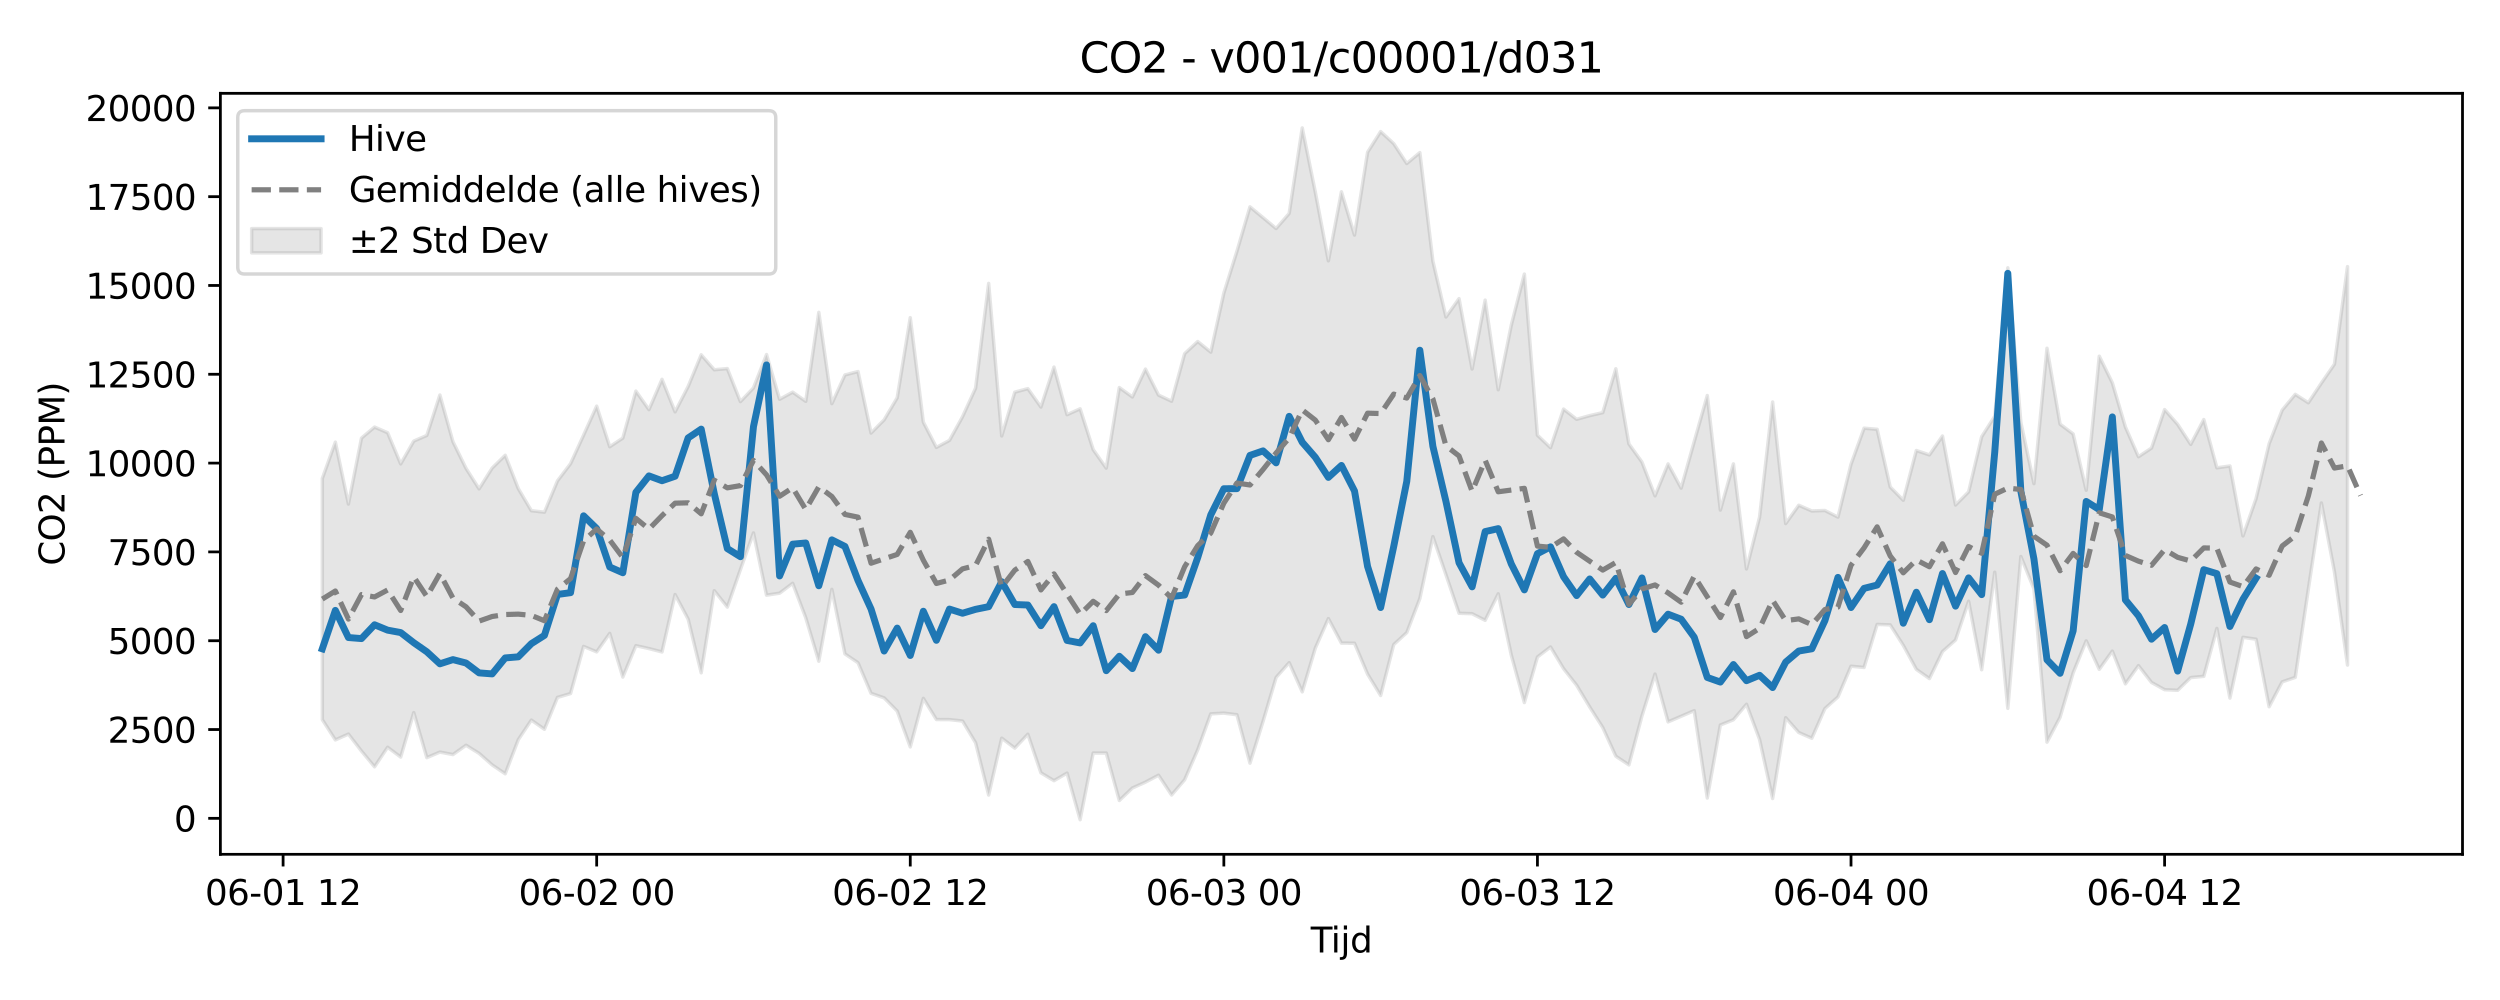 <?xml version="1.0" encoding="utf-8" standalone="no"?>
<!DOCTYPE svg PUBLIC "-//W3C//DTD SVG 1.1//EN"
  "http://www.w3.org/Graphics/SVG/1.1/DTD/svg11.dtd">
<svg xmlns:xlink="http://www.w3.org/1999/xlink" width="720pt" height="288pt" viewBox="0 0 720 288" xmlns="http://www.w3.org/2000/svg" version="1.1">
 <defs>
  <style type="text/css">*{stroke-linejoin: round; stroke-linecap: butt}</style>
 </defs>
 <g id="figure_1">
  <g id="patch_1">
   <path d="M 0 288 
L 720 288 
L 720 0 
L 0 0 
z
" style="fill: #ffffff"/>
  </g>
  <g id="axes_1">
   <g id="patch_2">
    <path d="M 63.47 246.04 
L 709.2 246.04 
L 709.2 26.88 
L 63.47 26.88 
z
" style="fill: #ffffff"/>
   </g>
   <g id="FillBetweenPolyCollection_1">
    <defs>
     <path id="m004213a2b1" d="M 92.821 -150.177 
L 92.821 -80.747 
L 96.584 -74.902 
L 100.347 -76.586 
L 104.11 -71.693 
L 107.873 -67.148 
L 111.636 -72.791 
L 115.399 -69.965 
L 119.162 -82.774 
L 122.925 -69.795 
L 126.688 -71.397 
L 130.451 -70.68 
L 134.214 -73.363 
L 137.977 -71.029 
L 141.74 -67.706 
L 145.503 -65.147 
L 149.266 -74.966 
L 153.029 -80.617 
L 156.792 -77.968 
L 160.555 -87.15 
L 164.318 -88.252 
L 168.081 -101.834 
L 171.844 -100.257 
L 175.607 -105.578 
L 179.37 -93.008 
L 183.133 -102.047 
L 186.896 -101.211 
L 190.659 -100.236 
L 194.422 -116.774 
L 198.185 -109.688 
L 201.948 -94.23 
L 205.711 -117.886 
L 209.474 -113.158 
L 213.237 -123.954 
L 217 -134.523 
L 220.763 -116.588 
L 224.526 -117.158 
L 228.289 -120.013 
L 232.052 -110.102 
L 235.815 -97.567 
L 239.578 -118.265 
L 243.341 -99.675 
L 247.104 -97.133 
L 250.867 -88.314 
L 254.63 -87.012 
L 258.393 -83.213 
L 262.156 -72.883 
L 265.919 -86.874 
L 269.682 -80.772 
L 273.445 -80.747 
L 277.208 -80.342 
L 280.971 -74.076 
L 284.734 -59.028 
L 288.497 -75.405 
L 292.26 -72.541 
L 296.023 -76.539 
L 299.786 -65.428 
L 303.549 -63.16 
L 307.312 -65.345 
L 311.075 -51.922 
L 314.838 -71.128 
L 318.601 -71.117 
L 322.364 -57.455 
L 326.127 -61.055 
L 329.89 -62.745 
L 333.653 -64.737 
L 337.416 -59.037 
L 341.179 -63.426 
L 344.942 -72.067 
L 348.705 -82.403 
L 352.468 -82.618 
L 356.231 -82.153 
L 359.994 -68.209 
L 363.757 -80.244 
L 367.52 -92.896 
L 371.283 -97.152 
L 375.046 -88.748 
L 378.809 -101.334 
L 382.572 -109.847 
L 386.335 -102.78 
L 390.098 -102.758 
L 393.861 -93.853 
L 397.624 -87.694 
L 401.387 -102.353 
L 405.15 -105.808 
L 408.913 -115.62 
L 412.676 -133.458 
L 416.439 -122.473 
L 420.202 -111.38 
L 423.965 -111.251 
L 427.728 -109.346 
L 431.491 -116.989 
L 435.254 -99.314 
L 439.017 -85.659 
L 442.78 -98.775 
L 446.543 -101.677 
L 450.306 -95.427 
L 454.069 -90.651 
L 457.832 -84.391 
L 461.595 -78.47 
L 465.358 -70.212 
L 469.121 -67.707 
L 472.884 -81.826 
L 476.647 -93.867 
L 480.41 -80.093 
L 484.173 -81.715 
L 487.936 -83.335 
L 491.699 -58.168 
L 495.462 -79.198 
L 499.225 -80.708 
L 502.988 -85.168 
L 506.751 -75.058 
L 510.514 -58.022 
L 514.277 -81.299 
L 518.04 -77.036 
L 521.803 -75.376 
L 525.566 -83.924 
L 529.329 -87.275 
L 533.092 -96.122 
L 536.855 -95.77 
L 540.618 -108.165 
L 544.381 -108.031 
L 548.144 -102.14 
L 551.907 -95.224 
L 555.67 -92.574 
L 559.433 -100.34 
L 563.196 -103.677 
L 566.959 -114.842 
L 570.722 -95.103 
L 574.485 -123.201 
L 578.248 -83.991 
L 582.011 -127.722 
L 585.774 -118.406 
L 589.537 -74.262 
L 593.3 -81.434 
L 597.063 -94.208 
L 600.826 -103.433 
L 604.589 -95.23 
L 608.352 -100.482 
L 612.115 -91.047 
L 615.878 -96.301 
L 619.641 -91.45 
L 623.404 -89.365 
L 627.167 -89.197 
L 630.93 -92.859 
L 634.693 -93.211 
L 638.456 -107.013 
L 642.219 -86.952 
L 645.982 -104.449 
L 649.745 -103.903 
L 653.508 -84.457 
L 657.271 -91.627 
L 661.034 -92.914 
L 664.797 -118.289 
L 668.56 -143.152 
L 672.323 -123.288 
L 676.086 -96.46 
L 676.086 -211.207 
L 676.086 -211.207 
L 672.323 -183.121 
L 668.56 -177.675 
L 664.797 -172.006 
L 661.034 -174.434 
L 657.271 -169.882 
L 653.508 -160.195 
L 649.745 -144.388 
L 645.982 -133.651 
L 642.219 -153.796 
L 638.456 -153.269 
L 634.693 -167.175 
L 630.93 -160.023 
L 627.167 -165.778 
L 623.404 -170.048 
L 619.641 -158.958 
L 615.878 -156.466 
L 612.115 -165.035 
L 608.352 -177.755 
L 604.589 -185.412 
L 600.826 -146.808 
L 597.063 -163.03 
L 593.3 -165.844 
L 589.537 -187.699 
L 585.774 -148.713 
L 582.011 -166.329 
L 578.248 -210.866 
L 574.485 -168.121 
L 570.722 -162.222 
L 566.959 -146.349 
L 563.196 -142.56 
L 559.433 -162.431 
L 555.67 -156.989 
L 551.907 -158.252 
L 548.144 -143.925 
L 544.381 -147.751 
L 540.618 -164.363 
L 536.855 -164.685 
L 533.092 -154.299 
L 529.329 -139.07 
L 525.566 -140.981 
L 521.803 -140.847 
L 518.04 -142.489 
L 514.277 -137.21 
L 510.514 -172.231 
L 506.751 -139.038 
L 502.988 -124.137 
L 499.225 -154.407 
L 495.462 -141.091 
L 491.699 -174.089 
L 487.936 -160.823 
L 484.173 -147.425 
L 480.41 -154.394 
L 476.647 -145.205 
L 472.884 -154.927 
L 469.121 -160.161 
L 465.358 -181.798 
L 461.595 -169.161 
L 457.832 -168.302 
L 454.069 -167.244 
L 450.306 -170.182 
L 446.543 -159.071 
L 442.78 -162.669 
L 439.017 -209.066 
L 435.254 -194.357 
L 431.491 -175.751 
L 427.728 -201.558 
L 423.965 -181.722 
L 420.202 -201.997 
L 416.439 -196.712 
L 412.676 -212.756 
L 408.913 -244.054 
L 405.15 -240.908 
L 401.387 -246.646 
L 397.624 -250.106 
L 393.861 -244.151 
L 390.098 -220.302 
L 386.335 -232.76 
L 382.572 -212.872 
L 378.809 -232.686 
L 375.046 -251.158 
L 371.283 -226.536 
L 367.52 -222.183 
L 363.757 -225.323 
L 359.994 -228.429 
L 356.231 -215.618 
L 352.468 -203.591 
L 348.705 -186.586 
L 344.942 -189.642 
L 341.179 -186.147 
L 337.416 -172.445 
L 333.653 -174.217 
L 329.89 -181.702 
L 326.127 -173.677 
L 322.364 -176.391 
L 318.601 -153.179 
L 314.838 -158.526 
L 311.075 -170.269 
L 307.312 -168.569 
L 303.549 -182.279 
L 299.786 -170.776 
L 296.023 -176.071 
L 292.26 -175.058 
L 288.497 -162.447 
L 284.734 -206.391 
L 280.971 -176.218 
L 277.208 -167.98 
L 273.445 -161.168 
L 269.682 -159.151 
L 265.919 -166.44 
L 262.156 -196.514 
L 258.393 -173.44 
L 254.63 -167.089 
L 250.867 -163.283 
L 247.104 -180.995 
L 243.341 -180.016 
L 239.578 -171.759 
L 235.815 -198.045 
L 232.052 -172.416 
L 228.289 -175.065 
L 224.526 -173.004 
L 220.763 -185.886 
L 217 -176.278 
L 213.237 -172.33 
L 209.474 -181.848 
L 205.711 -181.511 
L 201.948 -185.818 
L 198.185 -176.689 
L 194.422 -169.393 
L 190.659 -178.76 
L 186.896 -170.03 
L 183.133 -175.371 
L 179.37 -161.833 
L 175.607 -159.341 
L 171.844 -171.034 
L 168.081 -162.691 
L 164.318 -154.461 
L 160.555 -149.505 
L 156.792 -140.492 
L 153.029 -140.922 
L 149.266 -147.29 
L 145.503 -156.882 
L 141.74 -153.195 
L 137.977 -147.209 
L 134.214 -153.119 
L 130.451 -160.793 
L 126.688 -174.234 
L 122.925 -162.597 
L 119.162 -160.969 
L 115.399 -154.393 
L 111.636 -163.375 
L 107.873 -165.004 
L 104.11 -161.834 
L 100.347 -142.823 
L 96.584 -160.672 
L 92.821 -150.177 
z
" style="stroke: #808080; stroke-opacity: 0.2"/>
    </defs>
    <g clip-path="url(#pa8da9b3e44)">
     <use xlink:href="#m004213a2b1" x="0" y="288" style="fill: #808080; fill-opacity: 0.2; stroke: #808080; stroke-opacity: 0.2"/>
    </g>
   </g>
   <g id="matplotlib.axis_1">
    <g id="xtick_1">
     <g id="line2d_1">
      <defs>
       <path id="m43875fd666" d="M 0 0 
L 0 3.5 
" style="stroke: #000000; stroke-width: 0.8"/>
      </defs>
      <g>
       <use xlink:href="#m43875fd666" x="81.532" y="246.04" style="stroke: #000000; stroke-width: 0.8"/>
      </g>
     </g>
     <g id="text_1">
      <!-- 06-01 12 -->
      <g transform="translate(59.052 260.638) scale(0.1 -0.1)">
       <defs>
        <path id="DejaVuSans-30" d="M 2034 4250 
Q 1547 4250 1301 3770 
Q 1056 3291 1056 2328 
Q 1056 1369 1301 889 
Q 1547 409 2034 409 
Q 2525 409 2770 889 
Q 3016 1369 3016 2328 
Q 3016 3291 2770 3770 
Q 2525 4250 2034 4250 
z
M 2034 4750 
Q 2819 4750 3233 4129 
Q 3647 3509 3647 2328 
Q 3647 1150 3233 529 
Q 2819 -91 2034 -91 
Q 1250 -91 836 529 
Q 422 1150 422 2328 
Q 422 3509 836 4129 
Q 1250 4750 2034 4750 
z
" transform="scale(0.016)"/>
        <path id="DejaVuSans-36" d="M 2113 2584 
Q 1688 2584 1439 2293 
Q 1191 2003 1191 1497 
Q 1191 994 1439 701 
Q 1688 409 2113 409 
Q 2538 409 2786 701 
Q 3034 994 3034 1497 
Q 3034 2003 2786 2293 
Q 2538 2584 2113 2584 
z
M 3366 4563 
L 3366 3988 
Q 3128 4100 2886 4159 
Q 2644 4219 2406 4219 
Q 1781 4219 1451 3797 
Q 1122 3375 1075 2522 
Q 1259 2794 1537 2939 
Q 1816 3084 2150 3084 
Q 2853 3084 3261 2657 
Q 3669 2231 3669 1497 
Q 3669 778 3244 343 
Q 2819 -91 2113 -91 
Q 1303 -91 875 529 
Q 447 1150 447 2328 
Q 447 3434 972 4092 
Q 1497 4750 2381 4750 
Q 2619 4750 2861 4703 
Q 3103 4656 3366 4563 
z
" transform="scale(0.016)"/>
        <path id="DejaVuSans-2d" d="M 313 2009 
L 1997 2009 
L 1997 1497 
L 313 1497 
L 313 2009 
z
" transform="scale(0.016)"/>
        <path id="DejaVuSans-31" d="M 794 531 
L 1825 531 
L 1825 4091 
L 703 3866 
L 703 4441 
L 1819 4666 
L 2450 4666 
L 2450 531 
L 3481 531 
L 3481 0 
L 794 0 
L 794 531 
z
" transform="scale(0.016)"/>
        <path id="DejaVuSans-20" transform="scale(0.016)"/>
        <path id="DejaVuSans-32" d="M 1228 531 
L 3431 531 
L 3431 0 
L 469 0 
L 469 531 
Q 828 903 1448 1529 
Q 2069 2156 2228 2338 
Q 2531 2678 2651 2914 
Q 2772 3150 2772 3378 
Q 2772 3750 2511 3984 
Q 2250 4219 1831 4219 
Q 1534 4219 1204 4116 
Q 875 4013 500 3803 
L 500 4441 
Q 881 4594 1212 4672 
Q 1544 4750 1819 4750 
Q 2544 4750 2975 4387 
Q 3406 4025 3406 3419 
Q 3406 3131 3298 2873 
Q 3191 2616 2906 2266 
Q 2828 2175 2409 1742 
Q 1991 1309 1228 531 
z
" transform="scale(0.016)"/>
       </defs>
       <use xlink:href="#DejaVuSans-30"/>
       <use xlink:href="#DejaVuSans-36" transform="translate(63.623 0)"/>
       <use xlink:href="#DejaVuSans-2d" transform="translate(127.246 0)"/>
       <use xlink:href="#DejaVuSans-30" transform="translate(163.33 0)"/>
       <use xlink:href="#DejaVuSans-31" transform="translate(226.953 0)"/>
       <use xlink:href="#DejaVuSans-20" transform="translate(290.576 0)"/>
       <use xlink:href="#DejaVuSans-31" transform="translate(322.363 0)"/>
       <use xlink:href="#DejaVuSans-32" transform="translate(385.986 0)"/>
      </g>
     </g>
    </g>
    <g id="xtick_2">
     <g id="line2d_2">
      <g>
       <use xlink:href="#m43875fd666" x="171.844" y="246.04" style="stroke: #000000; stroke-width: 0.8"/>
      </g>
     </g>
     <g id="text_2">
      <!-- 06-02 00 -->
      <g transform="translate(149.364 260.638) scale(0.1 -0.1)">
       <use xlink:href="#DejaVuSans-30"/>
       <use xlink:href="#DejaVuSans-36" transform="translate(63.623 0)"/>
       <use xlink:href="#DejaVuSans-2d" transform="translate(127.246 0)"/>
       <use xlink:href="#DejaVuSans-30" transform="translate(163.33 0)"/>
       <use xlink:href="#DejaVuSans-32" transform="translate(226.953 0)"/>
       <use xlink:href="#DejaVuSans-20" transform="translate(290.576 0)"/>
       <use xlink:href="#DejaVuSans-30" transform="translate(322.363 0)"/>
       <use xlink:href="#DejaVuSans-30" transform="translate(385.986 0)"/>
      </g>
     </g>
    </g>
    <g id="xtick_3">
     <g id="line2d_3">
      <g>
       <use xlink:href="#m43875fd666" x="262.156" y="246.04" style="stroke: #000000; stroke-width: 0.8"/>
      </g>
     </g>
     <g id="text_3">
      <!-- 06-02 12 -->
      <g transform="translate(239.676 260.638) scale(0.1 -0.1)">
       <use xlink:href="#DejaVuSans-30"/>
       <use xlink:href="#DejaVuSans-36" transform="translate(63.623 0)"/>
       <use xlink:href="#DejaVuSans-2d" transform="translate(127.246 0)"/>
       <use xlink:href="#DejaVuSans-30" transform="translate(163.33 0)"/>
       <use xlink:href="#DejaVuSans-32" transform="translate(226.953 0)"/>
       <use xlink:href="#DejaVuSans-20" transform="translate(290.576 0)"/>
       <use xlink:href="#DejaVuSans-31" transform="translate(322.363 0)"/>
       <use xlink:href="#DejaVuSans-32" transform="translate(385.986 0)"/>
      </g>
     </g>
    </g>
    <g id="xtick_4">
     <g id="line2d_4">
      <g>
       <use xlink:href="#m43875fd666" x="352.468" y="246.04" style="stroke: #000000; stroke-width: 0.8"/>
      </g>
     </g>
     <g id="text_4">
      <!-- 06-03 00 -->
      <g transform="translate(329.988 260.638) scale(0.1 -0.1)">
       <defs>
        <path id="DejaVuSans-33" d="M 2597 2516 
Q 3050 2419 3304 2112 
Q 3559 1806 3559 1356 
Q 3559 666 3084 287 
Q 2609 -91 1734 -91 
Q 1441 -91 1130 -33 
Q 819 25 488 141 
L 488 750 
Q 750 597 1062 519 
Q 1375 441 1716 441 
Q 2309 441 2620 675 
Q 2931 909 2931 1356 
Q 2931 1769 2642 2001 
Q 2353 2234 1838 2234 
L 1294 2234 
L 1294 2753 
L 1863 2753 
Q 2328 2753 2575 2939 
Q 2822 3125 2822 3475 
Q 2822 3834 2567 4026 
Q 2313 4219 1838 4219 
Q 1578 4219 1281 4162 
Q 984 4106 628 3988 
L 628 4550 
Q 988 4650 1302 4700 
Q 1616 4750 1894 4750 
Q 2613 4750 3031 4423 
Q 3450 4097 3450 3541 
Q 3450 3153 3228 2886 
Q 3006 2619 2597 2516 
z
" transform="scale(0.016)"/>
       </defs>
       <use xlink:href="#DejaVuSans-30"/>
       <use xlink:href="#DejaVuSans-36" transform="translate(63.623 0)"/>
       <use xlink:href="#DejaVuSans-2d" transform="translate(127.246 0)"/>
       <use xlink:href="#DejaVuSans-30" transform="translate(163.33 0)"/>
       <use xlink:href="#DejaVuSans-33" transform="translate(226.953 0)"/>
       <use xlink:href="#DejaVuSans-20" transform="translate(290.576 0)"/>
       <use xlink:href="#DejaVuSans-30" transform="translate(322.363 0)"/>
       <use xlink:href="#DejaVuSans-30" transform="translate(385.986 0)"/>
      </g>
     </g>
    </g>
    <g id="xtick_5">
     <g id="line2d_5">
      <g>
       <use xlink:href="#m43875fd666" x="442.78" y="246.04" style="stroke: #000000; stroke-width: 0.8"/>
      </g>
     </g>
     <g id="text_5">
      <!-- 06-03 12 -->
      <g transform="translate(420.299 260.638) scale(0.1 -0.1)">
       <use xlink:href="#DejaVuSans-30"/>
       <use xlink:href="#DejaVuSans-36" transform="translate(63.623 0)"/>
       <use xlink:href="#DejaVuSans-2d" transform="translate(127.246 0)"/>
       <use xlink:href="#DejaVuSans-30" transform="translate(163.33 0)"/>
       <use xlink:href="#DejaVuSans-33" transform="translate(226.953 0)"/>
       <use xlink:href="#DejaVuSans-20" transform="translate(290.576 0)"/>
       <use xlink:href="#DejaVuSans-31" transform="translate(322.363 0)"/>
       <use xlink:href="#DejaVuSans-32" transform="translate(385.986 0)"/>
      </g>
     </g>
    </g>
    <g id="xtick_6">
     <g id="line2d_6">
      <g>
       <use xlink:href="#m43875fd666" x="533.092" y="246.04" style="stroke: #000000; stroke-width: 0.8"/>
      </g>
     </g>
     <g id="text_6">
      <!-- 06-04 00 -->
      <g transform="translate(510.611 260.638) scale(0.1 -0.1)">
       <defs>
        <path id="DejaVuSans-34" d="M 2419 4116 
L 825 1625 
L 2419 1625 
L 2419 4116 
z
M 2253 4666 
L 3047 4666 
L 3047 1625 
L 3713 1625 
L 3713 1100 
L 3047 1100 
L 3047 0 
L 2419 0 
L 2419 1100 
L 313 1100 
L 313 1709 
L 2253 4666 
z
" transform="scale(0.016)"/>
       </defs>
       <use xlink:href="#DejaVuSans-30"/>
       <use xlink:href="#DejaVuSans-36" transform="translate(63.623 0)"/>
       <use xlink:href="#DejaVuSans-2d" transform="translate(127.246 0)"/>
       <use xlink:href="#DejaVuSans-30" transform="translate(163.33 0)"/>
       <use xlink:href="#DejaVuSans-34" transform="translate(226.953 0)"/>
       <use xlink:href="#DejaVuSans-20" transform="translate(290.576 0)"/>
       <use xlink:href="#DejaVuSans-30" transform="translate(322.363 0)"/>
       <use xlink:href="#DejaVuSans-30" transform="translate(385.986 0)"/>
      </g>
     </g>
    </g>
    <g id="xtick_7">
     <g id="line2d_7">
      <g>
       <use xlink:href="#m43875fd666" x="623.404" y="246.04" style="stroke: #000000; stroke-width: 0.8"/>
      </g>
     </g>
     <g id="text_7">
      <!-- 06-04 12 -->
      <g transform="translate(600.923 260.638) scale(0.1 -0.1)">
       <use xlink:href="#DejaVuSans-30"/>
       <use xlink:href="#DejaVuSans-36" transform="translate(63.623 0)"/>
       <use xlink:href="#DejaVuSans-2d" transform="translate(127.246 0)"/>
       <use xlink:href="#DejaVuSans-30" transform="translate(163.33 0)"/>
       <use xlink:href="#DejaVuSans-34" transform="translate(226.953 0)"/>
       <use xlink:href="#DejaVuSans-20" transform="translate(290.576 0)"/>
       <use xlink:href="#DejaVuSans-31" transform="translate(322.363 0)"/>
       <use xlink:href="#DejaVuSans-32" transform="translate(385.986 0)"/>
      </g>
     </g>
    </g>
    <g id="text_8">
     <!-- Tijd -->
     <g transform="translate(377.485 274.317) scale(0.1 -0.1)">
      <defs>
       <path id="DejaVuSans-54" d="M -19 4666 
L 3928 4666 
L 3928 4134 
L 2272 4134 
L 2272 0 
L 1638 0 
L 1638 4134 
L -19 4134 
L -19 4666 
z
" transform="scale(0.016)"/>
       <path id="DejaVuSans-69" d="M 603 3500 
L 1178 3500 
L 1178 0 
L 603 0 
L 603 3500 
z
M 603 4863 
L 1178 4863 
L 1178 4134 
L 603 4134 
L 603 4863 
z
" transform="scale(0.016)"/>
       <path id="DejaVuSans-6a" d="M 603 3500 
L 1178 3500 
L 1178 -63 
Q 1178 -731 923 -1031 
Q 669 -1331 103 -1331 
L -116 -1331 
L -116 -844 
L 38 -844 
Q 366 -844 484 -692 
Q 603 -541 603 -63 
L 603 3500 
z
M 603 4863 
L 1178 4863 
L 1178 4134 
L 603 4134 
L 603 4863 
z
" transform="scale(0.016)"/>
       <path id="DejaVuSans-64" d="M 2906 2969 
L 2906 4863 
L 3481 4863 
L 3481 0 
L 2906 0 
L 2906 525 
Q 2725 213 2448 61 
Q 2172 -91 1784 -91 
Q 1150 -91 751 415 
Q 353 922 353 1747 
Q 353 2572 751 3078 
Q 1150 3584 1784 3584 
Q 2172 3584 2448 3432 
Q 2725 3281 2906 2969 
z
M 947 1747 
Q 947 1113 1208 752 
Q 1469 391 1925 391 
Q 2381 391 2643 752 
Q 2906 1113 2906 1747 
Q 2906 2381 2643 2742 
Q 2381 3103 1925 3103 
Q 1469 3103 1208 2742 
Q 947 2381 947 1747 
z
" transform="scale(0.016)"/>
      </defs>
      <use xlink:href="#DejaVuSans-54"/>
      <use xlink:href="#DejaVuSans-69" transform="translate(57.959 0)"/>
      <use xlink:href="#DejaVuSans-6a" transform="translate(85.742 0)"/>
      <use xlink:href="#DejaVuSans-64" transform="translate(113.525 0)"/>
     </g>
    </g>
   </g>
   <g id="matplotlib.axis_2">
    <g id="ytick_1">
     <g id="line2d_8">
      <defs>
       <path id="m5fb700d02a" d="M 0 0 
L -3.5 0 
" style="stroke: #000000; stroke-width: 0.8"/>
      </defs>
      <g>
       <use xlink:href="#m5fb700d02a" x="63.47" y="235.682" style="stroke: #000000; stroke-width: 0.8"/>
      </g>
     </g>
     <g id="text_9">
      <!-- 0 -->
      <g transform="translate(50.108 239.481) scale(0.1 -0.1)">
       <use xlink:href="#DejaVuSans-30"/>
      </g>
     </g>
    </g>
    <g id="ytick_2">
     <g id="line2d_9">
      <g>
       <use xlink:href="#m5fb700d02a" x="63.47" y="210.104" style="stroke: #000000; stroke-width: 0.8"/>
      </g>
     </g>
     <g id="text_10">
      <!-- 2500 -->
      <g transform="translate(31.02 213.903) scale(0.1 -0.1)">
       <defs>
        <path id="DejaVuSans-35" d="M 691 4666 
L 3169 4666 
L 3169 4134 
L 1269 4134 
L 1269 2991 
Q 1406 3038 1543 3061 
Q 1681 3084 1819 3084 
Q 2600 3084 3056 2656 
Q 3513 2228 3513 1497 
Q 3513 744 3044 326 
Q 2575 -91 1722 -91 
Q 1428 -91 1123 -41 
Q 819 9 494 109 
L 494 744 
Q 775 591 1075 516 
Q 1375 441 1709 441 
Q 2250 441 2565 725 
Q 2881 1009 2881 1497 
Q 2881 1984 2565 2268 
Q 2250 2553 1709 2553 
Q 1456 2553 1204 2497 
Q 953 2441 691 2322 
L 691 4666 
z
" transform="scale(0.016)"/>
       </defs>
       <use xlink:href="#DejaVuSans-32"/>
       <use xlink:href="#DejaVuSans-35" transform="translate(63.623 0)"/>
       <use xlink:href="#DejaVuSans-30" transform="translate(127.246 0)"/>
       <use xlink:href="#DejaVuSans-30" transform="translate(190.869 0)"/>
      </g>
     </g>
    </g>
    <g id="ytick_3">
     <g id="line2d_10">
      <g>
       <use xlink:href="#m5fb700d02a" x="63.47" y="184.527" style="stroke: #000000; stroke-width: 0.8"/>
      </g>
     </g>
     <g id="text_11">
      <!-- 5000 -->
      <g transform="translate(31.02 188.326) scale(0.1 -0.1)">
       <use xlink:href="#DejaVuSans-35"/>
       <use xlink:href="#DejaVuSans-30" transform="translate(63.623 0)"/>
       <use xlink:href="#DejaVuSans-30" transform="translate(127.246 0)"/>
       <use xlink:href="#DejaVuSans-30" transform="translate(190.869 0)"/>
      </g>
     </g>
    </g>
    <g id="ytick_4">
     <g id="line2d_11">
      <g>
       <use xlink:href="#m5fb700d02a" x="63.47" y="158.949" style="stroke: #000000; stroke-width: 0.8"/>
      </g>
     </g>
     <g id="text_12">
      <!-- 7500 -->
      <g transform="translate(31.02 162.749) scale(0.1 -0.1)">
       <defs>
        <path id="DejaVuSans-37" d="M 525 4666 
L 3525 4666 
L 3525 4397 
L 1831 0 
L 1172 0 
L 2766 4134 
L 525 4134 
L 525 4666 
z
" transform="scale(0.016)"/>
       </defs>
       <use xlink:href="#DejaVuSans-37"/>
       <use xlink:href="#DejaVuSans-35" transform="translate(63.623 0)"/>
       <use xlink:href="#DejaVuSans-30" transform="translate(127.246 0)"/>
       <use xlink:href="#DejaVuSans-30" transform="translate(190.869 0)"/>
      </g>
     </g>
    </g>
    <g id="ytick_5">
     <g id="line2d_12">
      <g>
       <use xlink:href="#m5fb700d02a" x="63.47" y="133.372" style="stroke: #000000; stroke-width: 0.8"/>
      </g>
     </g>
     <g id="text_13">
      <!-- 10000 -->
      <g transform="translate(24.657 137.171) scale(0.1 -0.1)">
       <use xlink:href="#DejaVuSans-31"/>
       <use xlink:href="#DejaVuSans-30" transform="translate(63.623 0)"/>
       <use xlink:href="#DejaVuSans-30" transform="translate(127.246 0)"/>
       <use xlink:href="#DejaVuSans-30" transform="translate(190.869 0)"/>
       <use xlink:href="#DejaVuSans-30" transform="translate(254.492 0)"/>
      </g>
     </g>
    </g>
    <g id="ytick_6">
     <g id="line2d_13">
      <g>
       <use xlink:href="#m5fb700d02a" x="63.47" y="107.795" style="stroke: #000000; stroke-width: 0.8"/>
      </g>
     </g>
     <g id="text_14">
      <!-- 12500 -->
      <g transform="translate(24.657 111.594) scale(0.1 -0.1)">
       <use xlink:href="#DejaVuSans-31"/>
       <use xlink:href="#DejaVuSans-32" transform="translate(63.623 0)"/>
       <use xlink:href="#DejaVuSans-35" transform="translate(127.246 0)"/>
       <use xlink:href="#DejaVuSans-30" transform="translate(190.869 0)"/>
       <use xlink:href="#DejaVuSans-30" transform="translate(254.492 0)"/>
      </g>
     </g>
    </g>
    <g id="ytick_7">
     <g id="line2d_14">
      <g>
       <use xlink:href="#m5fb700d02a" x="63.47" y="82.217" style="stroke: #000000; stroke-width: 0.8"/>
      </g>
     </g>
     <g id="text_15">
      <!-- 15000 -->
      <g transform="translate(24.657 86.016) scale(0.1 -0.1)">
       <use xlink:href="#DejaVuSans-31"/>
       <use xlink:href="#DejaVuSans-35" transform="translate(63.623 0)"/>
       <use xlink:href="#DejaVuSans-30" transform="translate(127.246 0)"/>
       <use xlink:href="#DejaVuSans-30" transform="translate(190.869 0)"/>
       <use xlink:href="#DejaVuSans-30" transform="translate(254.492 0)"/>
      </g>
     </g>
    </g>
    <g id="ytick_8">
     <g id="line2d_15">
      <g>
       <use xlink:href="#m5fb700d02a" x="63.47" y="56.64" style="stroke: #000000; stroke-width: 0.8"/>
      </g>
     </g>
     <g id="text_16">
      <!-- 17500 -->
      <g transform="translate(24.657 60.439) scale(0.1 -0.1)">
       <use xlink:href="#DejaVuSans-31"/>
       <use xlink:href="#DejaVuSans-37" transform="translate(63.623 0)"/>
       <use xlink:href="#DejaVuSans-35" transform="translate(127.246 0)"/>
       <use xlink:href="#DejaVuSans-30" transform="translate(190.869 0)"/>
       <use xlink:href="#DejaVuSans-30" transform="translate(254.492 0)"/>
      </g>
     </g>
    </g>
    <g id="ytick_9">
     <g id="line2d_16">
      <g>
       <use xlink:href="#m5fb700d02a" x="63.47" y="31.062" style="stroke: #000000; stroke-width: 0.8"/>
      </g>
     </g>
     <g id="text_17">
      <!-- 20000 -->
      <g transform="translate(24.657 34.862) scale(0.1 -0.1)">
       <use xlink:href="#DejaVuSans-32"/>
       <use xlink:href="#DejaVuSans-30" transform="translate(63.623 0)"/>
       <use xlink:href="#DejaVuSans-30" transform="translate(127.246 0)"/>
       <use xlink:href="#DejaVuSans-30" transform="translate(190.869 0)"/>
       <use xlink:href="#DejaVuSans-30" transform="translate(254.492 0)"/>
      </g>
     </g>
    </g>
    <g id="text_18">
     <!-- CO2 (PPM) -->
     <g transform="translate(18.578 162.903) rotate(-90) scale(0.1 -0.1)">
      <defs>
       <path id="DejaVuSans-43" d="M 4122 4306 
L 4122 3641 
Q 3803 3938 3442 4084 
Q 3081 4231 2675 4231 
Q 1875 4231 1450 3742 
Q 1025 3253 1025 2328 
Q 1025 1406 1450 917 
Q 1875 428 2675 428 
Q 3081 428 3442 575 
Q 3803 722 4122 1019 
L 4122 359 
Q 3791 134 3420 21 
Q 3050 -91 2638 -91 
Q 1578 -91 968 557 
Q 359 1206 359 2328 
Q 359 3453 968 4101 
Q 1578 4750 2638 4750 
Q 3056 4750 3426 4639 
Q 3797 4528 4122 4306 
z
" transform="scale(0.016)"/>
       <path id="DejaVuSans-4f" d="M 2522 4238 
Q 1834 4238 1429 3725 
Q 1025 3213 1025 2328 
Q 1025 1447 1429 934 
Q 1834 422 2522 422 
Q 3209 422 3611 934 
Q 4013 1447 4013 2328 
Q 4013 3213 3611 3725 
Q 3209 4238 2522 4238 
z
M 2522 4750 
Q 3503 4750 4090 4092 
Q 4678 3434 4678 2328 
Q 4678 1225 4090 567 
Q 3503 -91 2522 -91 
Q 1538 -91 948 565 
Q 359 1222 359 2328 
Q 359 3434 948 4092 
Q 1538 4750 2522 4750 
z
" transform="scale(0.016)"/>
       <path id="DejaVuSans-28" d="M 1984 4856 
Q 1566 4138 1362 3434 
Q 1159 2731 1159 2009 
Q 1159 1288 1364 580 
Q 1569 -128 1984 -844 
L 1484 -844 
Q 1016 -109 783 600 
Q 550 1309 550 2009 
Q 550 2706 781 3412 
Q 1013 4119 1484 4856 
L 1984 4856 
z
" transform="scale(0.016)"/>
       <path id="DejaVuSans-50" d="M 1259 4147 
L 1259 2394 
L 2053 2394 
Q 2494 2394 2734 2622 
Q 2975 2850 2975 3272 
Q 2975 3691 2734 3919 
Q 2494 4147 2053 4147 
L 1259 4147 
z
M 628 4666 
L 2053 4666 
Q 2838 4666 3239 4311 
Q 3641 3956 3641 3272 
Q 3641 2581 3239 2228 
Q 2838 1875 2053 1875 
L 1259 1875 
L 1259 0 
L 628 0 
L 628 4666 
z
" transform="scale(0.016)"/>
       <path id="DejaVuSans-4d" d="M 628 4666 
L 1569 4666 
L 2759 1491 
L 3956 4666 
L 4897 4666 
L 4897 0 
L 4281 0 
L 4281 4097 
L 3078 897 
L 2444 897 
L 1241 4097 
L 1241 0 
L 628 0 
L 628 4666 
z
" transform="scale(0.016)"/>
       <path id="DejaVuSans-29" d="M 513 4856 
L 1013 4856 
Q 1481 4119 1714 3412 
Q 1947 2706 1947 2009 
Q 1947 1309 1714 600 
Q 1481 -109 1013 -844 
L 513 -844 
Q 928 -128 1133 580 
Q 1338 1288 1338 2009 
Q 1338 2731 1133 3434 
Q 928 4138 513 4856 
z
" transform="scale(0.016)"/>
      </defs>
      <use xlink:href="#DejaVuSans-43"/>
      <use xlink:href="#DejaVuSans-4f" transform="translate(69.824 0)"/>
      <use xlink:href="#DejaVuSans-32" transform="translate(148.535 0)"/>
      <use xlink:href="#DejaVuSans-20" transform="translate(212.158 0)"/>
      <use xlink:href="#DejaVuSans-28" transform="translate(243.945 0)"/>
      <use xlink:href="#DejaVuSans-50" transform="translate(282.959 0)"/>
      <use xlink:href="#DejaVuSans-50" transform="translate(343.262 0)"/>
      <use xlink:href="#DejaVuSans-4d" transform="translate(403.564 0)"/>
      <use xlink:href="#DejaVuSans-29" transform="translate(489.844 0)"/>
     </g>
    </g>
   </g>
   <g id="line2d_17">
    <path d="M 92.821 186.859 
L 96.584 175.796 
L 100.347 183.611 
L 104.11 183.91 
L 107.873 179.937 
L 111.636 181.485 
L 115.399 182.177 
L 119.162 185.096 
L 122.925 187.715 
L 126.688 191.182 
L 130.451 189.966 
L 134.214 190.948 
L 137.977 193.789 
L 141.74 194.083 
L 145.503 189.482 
L 149.266 189.168 
L 153.029 185.373 
L 156.792 182.989 
L 160.555 171.206 
L 164.318 170.688 
L 168.081 148.558 
L 171.844 152.231 
L 175.607 163.301 
L 179.37 164.952 
L 183.133 141.792 
L 186.896 137.059 
L 190.659 138.447 
L 194.422 137.157 
L 198.185 126.125 
L 201.948 123.591 
L 205.711 142.171 
L 209.474 157.991 
L 213.237 160.334 
L 217 122.868 
L 220.763 105.1 
L 224.526 165.869 
L 228.289 156.719 
L 232.052 156.381 
L 235.815 168.699 
L 239.578 155.484 
L 243.341 157.374 
L 247.104 167.172 
L 250.867 175.414 
L 254.63 187.497 
L 258.393 180.895 
L 262.156 188.776 
L 265.919 176.042 
L 269.682 184.407 
L 273.445 175.414 
L 277.208 176.611 
L 280.971 175.489 
L 284.734 174.722 
L 288.497 167.543 
L 292.26 174.101 
L 296.023 174.245 
L 299.786 180.199 
L 303.549 174.715 
L 307.312 184.448 
L 311.075 185.165 
L 314.838 180.209 
L 318.601 193.155 
L 322.364 189.008 
L 326.127 192.551 
L 329.89 183.367 
L 333.653 187.258 
L 337.416 171.799 
L 341.179 171.363 
L 344.942 160.58 
L 348.705 148.278 
L 352.468 140.755 
L 356.231 140.728 
L 359.994 131.155 
L 363.757 129.853 
L 367.52 133.297 
L 371.283 119.911 
L 375.046 127.366 
L 378.809 131.701 
L 382.572 137.485 
L 386.335 134.051 
L 390.098 141.403 
L 393.861 163.141 
L 397.624 174.964 
L 401.387 157.408 
L 405.15 138.638 
L 408.913 100.865 
L 412.676 128.56 
L 416.439 144.435 
L 420.202 162.083 
L 423.965 169.006 
L 427.728 153.094 
L 431.491 152.245 
L 435.254 162.421 
L 439.017 169.879 
L 442.78 159.451 
L 446.543 157.497 
L 450.306 166.101 
L 454.069 171.528 
L 457.832 166.742 
L 461.595 171.38 
L 465.358 166.561 
L 469.121 174.095 
L 472.884 166.445 
L 476.647 181.294 
L 480.41 176.892 
L 484.173 178.332 
L 487.936 183.517 
L 491.699 195.102 
L 495.462 196.436 
L 499.225 191.388 
L 502.988 196.037 
L 506.751 194.482 
L 510.514 198.015 
L 514.277 190.689 
L 518.04 187.501 
L 521.803 186.856 
L 525.566 178.743 
L 529.329 166.292 
L 533.092 174.964 
L 536.855 169.45 
L 540.618 168.498 
L 544.381 162.37 
L 548.144 179.486 
L 551.907 170.565 
L 555.67 178.467 
L 559.433 165.183 
L 563.196 174.569 
L 566.959 166.435 
L 570.722 171.25 
L 574.485 130.234 
L 578.248 78.722 
L 582.011 141.523 
L 585.774 160.979 
L 589.537 190.021 
L 593.3 193.909 
L 597.063 181.683 
L 600.826 144.415 
L 604.589 146.757 
L 608.352 120.077 
L 612.115 172.771 
L 615.878 177.345 
L 619.641 184.087 
L 623.404 180.726 
L 627.167 193.271 
L 630.93 179.722 
L 634.693 164.072 
L 638.456 165.214 
L 642.219 180.424 
L 645.982 172.58 
L 649.745 166.5 
L 649.745 166.5 
" clip-path="url(#pa8da9b3e44)" style="fill: none; stroke: #1f77b4; stroke-width: 2; stroke-linecap: square"/>
   </g>
   <g id="line2d_18">
    <path d="M 92.821 172.538 
L 96.584 170.213 
L 100.347 178.296 
L 104.11 171.236 
L 107.873 171.924 
L 111.636 169.917 
L 115.399 175.821 
L 119.162 166.129 
L 122.925 171.804 
L 126.688 165.184 
L 130.451 172.263 
L 134.214 174.759 
L 137.977 178.881 
L 141.74 177.549 
L 145.503 176.986 
L 149.266 176.872 
L 153.029 177.231 
L 156.792 178.77 
L 160.555 169.672 
L 164.318 166.644 
L 168.081 155.737 
L 171.844 152.355 
L 175.607 155.541 
L 179.37 160.58 
L 183.133 149.291 
L 186.896 152.379 
L 190.659 148.502 
L 194.422 144.916 
L 198.185 144.811 
L 201.948 147.976 
L 205.711 138.301 
L 209.474 140.497 
L 213.237 139.858 
L 217 132.6 
L 220.763 136.763 
L 224.526 142.919 
L 228.289 140.461 
L 232.052 146.741 
L 235.815 140.194 
L 239.578 142.988 
L 243.341 148.155 
L 247.104 148.936 
L 250.867 162.202 
L 258.393 159.673 
L 262.156 153.301 
L 265.919 161.343 
L 269.682 168.038 
L 273.445 167.043 
L 277.208 163.839 
L 280.971 162.853 
L 284.734 155.29 
L 288.497 169.074 
L 292.26 164.201 
L 296.023 161.695 
L 299.786 169.898 
L 303.549 165.281 
L 311.075 176.905 
L 314.838 173.173 
L 318.601 175.852 
L 322.364 171.077 
L 326.127 170.634 
L 329.89 165.777 
L 333.653 168.523 
L 337.416 172.259 
L 341.179 163.213 
L 344.942 157.145 
L 348.705 153.506 
L 352.468 144.895 
L 356.231 139.115 
L 359.994 139.681 
L 363.757 135.216 
L 367.52 130.461 
L 371.283 126.156 
L 375.046 118.047 
L 378.809 120.99 
L 382.572 126.64 
L 386.335 120.23 
L 390.098 126.47 
L 393.861 118.998 
L 397.624 119.1 
L 401.387 113.501 
L 405.15 114.642 
L 408.913 108.163 
L 412.676 114.893 
L 416.439 128.408 
L 420.202 131.312 
L 423.965 141.513 
L 427.728 132.548 
L 431.491 141.63 
L 439.017 140.637 
L 442.78 157.278 
L 446.543 157.626 
L 450.306 155.196 
L 454.069 159.053 
L 461.595 164.184 
L 465.358 161.995 
L 469.121 174.066 
L 472.884 169.623 
L 476.647 168.464 
L 480.41 170.757 
L 484.173 173.43 
L 487.936 165.921 
L 495.462 177.855 
L 499.225 170.442 
L 502.988 183.347 
L 506.751 180.952 
L 510.514 172.873 
L 514.277 178.746 
L 518.04 178.238 
L 521.803 179.889 
L 525.566 175.547 
L 529.329 174.828 
L 533.092 162.789 
L 536.855 157.773 
L 540.618 151.736 
L 544.381 160.109 
L 548.144 164.967 
L 551.907 161.262 
L 555.67 163.219 
L 559.433 156.614 
L 563.196 164.882 
L 566.959 157.405 
L 570.722 159.337 
L 574.485 142.339 
L 578.248 140.571 
L 582.011 140.974 
L 585.774 154.44 
L 589.537 157.019 
L 593.3 164.361 
L 597.063 159.381 
L 600.826 162.879 
L 604.589 147.679 
L 608.352 148.881 
L 612.115 159.959 
L 615.878 161.617 
L 619.641 162.796 
L 623.404 158.293 
L 627.167 160.512 
L 630.93 161.559 
L 634.693 157.807 
L 638.456 157.859 
L 642.219 167.626 
L 645.982 168.95 
L 649.745 163.854 
L 653.508 165.674 
L 657.271 157.246 
L 661.034 154.326 
L 664.797 142.853 
L 668.56 127.586 
L 672.323 134.796 
L 676.086 134.167 
L 679.849 142.716 
L 679.849 142.716 
" clip-path="url(#pa8da9b3e44)" style="fill: none; stroke-dasharray: 5.55,2.4; stroke-dashoffset: 0; stroke: #808080; stroke-width: 1.5"/>
   </g>
   <g id="patch_3">
    <path d="M 63.47 246.04 
L 63.47 26.88 
" style="fill: none; stroke: #000000; stroke-width: 0.8; stroke-linejoin: miter; stroke-linecap: square"/>
   </g>
   <g id="patch_4">
    <path d="M 709.2 246.04 
L 709.2 26.88 
" style="fill: none; stroke: #000000; stroke-width: 0.8; stroke-linejoin: miter; stroke-linecap: square"/>
   </g>
   <g id="patch_5">
    <path d="M 63.47 246.04 
L 709.2 246.04 
" style="fill: none; stroke: #000000; stroke-width: 0.8; stroke-linejoin: miter; stroke-linecap: square"/>
   </g>
   <g id="patch_6">
    <path d="M 63.47 26.88 
L 709.2 26.88 
" style="fill: none; stroke: #000000; stroke-width: 0.8; stroke-linejoin: miter; stroke-linecap: square"/>
   </g>
   <g id="text_19">
    <!-- CO2 - v001/c00001/d031 -->
    <g transform="translate(310.932 20.88) scale(0.12 -0.12)">
     <defs>
      <path id="DejaVuSans-76" d="M 191 3500 
L 800 3500 
L 1894 563 
L 2988 3500 
L 3597 3500 
L 2284 0 
L 1503 0 
L 191 3500 
z
" transform="scale(0.016)"/>
      <path id="DejaVuSans-2f" d="M 1625 4666 
L 2156 4666 
L 531 -594 
L 0 -594 
L 1625 4666 
z
" transform="scale(0.016)"/>
      <path id="DejaVuSans-63" d="M 3122 3366 
L 3122 2828 
Q 2878 2963 2633 3030 
Q 2388 3097 2138 3097 
Q 1578 3097 1268 2742 
Q 959 2388 959 1747 
Q 959 1106 1268 751 
Q 1578 397 2138 397 
Q 2388 397 2633 464 
Q 2878 531 3122 666 
L 3122 134 
Q 2881 22 2623 -34 
Q 2366 -91 2075 -91 
Q 1284 -91 818 406 
Q 353 903 353 1747 
Q 353 2603 823 3093 
Q 1294 3584 2113 3584 
Q 2378 3584 2631 3529 
Q 2884 3475 3122 3366 
z
" transform="scale(0.016)"/>
     </defs>
     <use xlink:href="#DejaVuSans-43"/>
     <use xlink:href="#DejaVuSans-4f" transform="translate(69.824 0)"/>
     <use xlink:href="#DejaVuSans-32" transform="translate(148.535 0)"/>
     <use xlink:href="#DejaVuSans-20" transform="translate(212.158 0)"/>
     <use xlink:href="#DejaVuSans-2d" transform="translate(243.945 0)"/>
     <use xlink:href="#DejaVuSans-20" transform="translate(280.029 0)"/>
     <use xlink:href="#DejaVuSans-76" transform="translate(311.816 0)"/>
     <use xlink:href="#DejaVuSans-30" transform="translate(370.996 0)"/>
     <use xlink:href="#DejaVuSans-30" transform="translate(434.619 0)"/>
     <use xlink:href="#DejaVuSans-31" transform="translate(498.242 0)"/>
     <use xlink:href="#DejaVuSans-2f" transform="translate(561.865 0)"/>
     <use xlink:href="#DejaVuSans-63" transform="translate(595.557 0)"/>
     <use xlink:href="#DejaVuSans-30" transform="translate(650.537 0)"/>
     <use xlink:href="#DejaVuSans-30" transform="translate(714.16 0)"/>
     <use xlink:href="#DejaVuSans-30" transform="translate(777.783 0)"/>
     <use xlink:href="#DejaVuSans-30" transform="translate(841.406 0)"/>
     <use xlink:href="#DejaVuSans-31" transform="translate(905.029 0)"/>
     <use xlink:href="#DejaVuSans-2f" transform="translate(968.652 0)"/>
     <use xlink:href="#DejaVuSans-64" transform="translate(1002.344 0)"/>
     <use xlink:href="#DejaVuSans-30" transform="translate(1065.82 0)"/>
     <use xlink:href="#DejaVuSans-33" transform="translate(1129.443 0)"/>
     <use xlink:href="#DejaVuSans-31" transform="translate(1193.066 0)"/>
    </g>
   </g>
   <g id="legend_1">
    <g id="patch_7">
     <path d="M 70.47 78.914 
L 221.414 78.914 
Q 223.414 78.914 223.414 76.914 
L 223.414 33.88 
Q 223.414 31.88 221.414 31.88 
L 70.47 31.88 
Q 68.47 31.88 68.47 33.88 
L 68.47 76.914 
Q 68.47 78.914 70.47 78.914 
z
" style="fill: #ffffff; opacity: 0.8; stroke: #cccccc; stroke-linejoin: miter"/>
    </g>
    <g id="line2d_19">
     <path d="M 72.47 39.978 
L 82.47 39.978 
L 92.47 39.978 
" style="fill: none; stroke: #1f77b4; stroke-width: 2; stroke-linecap: square"/>
    </g>
    <g id="text_20">
     <!-- Hive -->
     <g transform="translate(100.47 43.478) scale(0.1 -0.1)">
      <defs>
       <path id="DejaVuSans-48" d="M 628 4666 
L 1259 4666 
L 1259 2753 
L 3553 2753 
L 3553 4666 
L 4184 4666 
L 4184 0 
L 3553 0 
L 3553 2222 
L 1259 2222 
L 1259 0 
L 628 0 
L 628 4666 
z
" transform="scale(0.016)"/>
       <path id="DejaVuSans-65" d="M 3597 1894 
L 3597 1613 
L 953 1613 
Q 991 1019 1311 708 
Q 1631 397 2203 397 
Q 2534 397 2845 478 
Q 3156 559 3463 722 
L 3463 178 
Q 3153 47 2828 -22 
Q 2503 -91 2169 -91 
Q 1331 -91 842 396 
Q 353 884 353 1716 
Q 353 2575 817 3079 
Q 1281 3584 2069 3584 
Q 2775 3584 3186 3129 
Q 3597 2675 3597 1894 
z
M 3022 2063 
Q 3016 2534 2758 2815 
Q 2500 3097 2075 3097 
Q 1594 3097 1305 2825 
Q 1016 2553 972 2059 
L 3022 2063 
z
" transform="scale(0.016)"/>
      </defs>
      <use xlink:href="#DejaVuSans-48"/>
      <use xlink:href="#DejaVuSans-69" transform="translate(75.195 0)"/>
      <use xlink:href="#DejaVuSans-76" transform="translate(102.979 0)"/>
      <use xlink:href="#DejaVuSans-65" transform="translate(162.158 0)"/>
     </g>
    </g>
    <g id="line2d_20">
     <path d="M 72.47 54.657 
L 82.47 54.657 
L 92.47 54.657 
" style="fill: none; stroke-dasharray: 5.55,2.4; stroke-dashoffset: 0; stroke: #808080; stroke-width: 1.5"/>
    </g>
    <g id="text_21">
     <!-- Gemiddelde (alle hives) -->
     <g transform="translate(100.47 58.157) scale(0.1 -0.1)">
      <defs>
       <path id="DejaVuSans-47" d="M 3809 666 
L 3809 1919 
L 2778 1919 
L 2778 2438 
L 4434 2438 
L 4434 434 
Q 4069 175 3628 42 
Q 3188 -91 2688 -91 
Q 1594 -91 976 548 
Q 359 1188 359 2328 
Q 359 3472 976 4111 
Q 1594 4750 2688 4750 
Q 3144 4750 3555 4637 
Q 3966 4525 4313 4306 
L 4313 3634 
Q 3963 3931 3569 4081 
Q 3175 4231 2741 4231 
Q 1884 4231 1454 3753 
Q 1025 3275 1025 2328 
Q 1025 1384 1454 906 
Q 1884 428 2741 428 
Q 3075 428 3337 486 
Q 3600 544 3809 666 
z
" transform="scale(0.016)"/>
       <path id="DejaVuSans-6d" d="M 3328 2828 
Q 3544 3216 3844 3400 
Q 4144 3584 4550 3584 
Q 5097 3584 5394 3201 
Q 5691 2819 5691 2113 
L 5691 0 
L 5113 0 
L 5113 2094 
Q 5113 2597 4934 2840 
Q 4756 3084 4391 3084 
Q 3944 3084 3684 2787 
Q 3425 2491 3425 1978 
L 3425 0 
L 2847 0 
L 2847 2094 
Q 2847 2600 2669 2842 
Q 2491 3084 2119 3084 
Q 1678 3084 1418 2786 
Q 1159 2488 1159 1978 
L 1159 0 
L 581 0 
L 581 3500 
L 1159 3500 
L 1159 2956 
Q 1356 3278 1631 3431 
Q 1906 3584 2284 3584 
Q 2666 3584 2933 3390 
Q 3200 3197 3328 2828 
z
" transform="scale(0.016)"/>
       <path id="DejaVuSans-6c" d="M 603 4863 
L 1178 4863 
L 1178 0 
L 603 0 
L 603 4863 
z
" transform="scale(0.016)"/>
       <path id="DejaVuSans-61" d="M 2194 1759 
Q 1497 1759 1228 1600 
Q 959 1441 959 1056 
Q 959 750 1161 570 
Q 1363 391 1709 391 
Q 2188 391 2477 730 
Q 2766 1069 2766 1631 
L 2766 1759 
L 2194 1759 
z
M 3341 1997 
L 3341 0 
L 2766 0 
L 2766 531 
Q 2569 213 2275 61 
Q 1981 -91 1556 -91 
Q 1019 -91 701 211 
Q 384 513 384 1019 
Q 384 1609 779 1909 
Q 1175 2209 1959 2209 
L 2766 2209 
L 2766 2266 
Q 2766 2663 2505 2880 
Q 2244 3097 1772 3097 
Q 1472 3097 1187 3025 
Q 903 2953 641 2809 
L 641 3341 
Q 956 3463 1253 3523 
Q 1550 3584 1831 3584 
Q 2591 3584 2966 3190 
Q 3341 2797 3341 1997 
z
" transform="scale(0.016)"/>
       <path id="DejaVuSans-68" d="M 3513 2113 
L 3513 0 
L 2938 0 
L 2938 2094 
Q 2938 2591 2744 2837 
Q 2550 3084 2163 3084 
Q 1697 3084 1428 2787 
Q 1159 2491 1159 1978 
L 1159 0 
L 581 0 
L 581 4863 
L 1159 4863 
L 1159 2956 
Q 1366 3272 1645 3428 
Q 1925 3584 2291 3584 
Q 2894 3584 3203 3211 
Q 3513 2838 3513 2113 
z
" transform="scale(0.016)"/>
       <path id="DejaVuSans-73" d="M 2834 3397 
L 2834 2853 
Q 2591 2978 2328 3040 
Q 2066 3103 1784 3103 
Q 1356 3103 1142 2972 
Q 928 2841 928 2578 
Q 928 2378 1081 2264 
Q 1234 2150 1697 2047 
L 1894 2003 
Q 2506 1872 2764 1633 
Q 3022 1394 3022 966 
Q 3022 478 2636 193 
Q 2250 -91 1575 -91 
Q 1294 -91 989 -36 
Q 684 19 347 128 
L 347 722 
Q 666 556 975 473 
Q 1284 391 1588 391 
Q 1994 391 2212 530 
Q 2431 669 2431 922 
Q 2431 1156 2273 1281 
Q 2116 1406 1581 1522 
L 1381 1569 
Q 847 1681 609 1914 
Q 372 2147 372 2553 
Q 372 3047 722 3315 
Q 1072 3584 1716 3584 
Q 2034 3584 2315 3537 
Q 2597 3491 2834 3397 
z
" transform="scale(0.016)"/>
      </defs>
      <use xlink:href="#DejaVuSans-47"/>
      <use xlink:href="#DejaVuSans-65" transform="translate(77.49 0)"/>
      <use xlink:href="#DejaVuSans-6d" transform="translate(139.014 0)"/>
      <use xlink:href="#DejaVuSans-69" transform="translate(236.426 0)"/>
      <use xlink:href="#DejaVuSans-64" transform="translate(264.209 0)"/>
      <use xlink:href="#DejaVuSans-64" transform="translate(327.686 0)"/>
      <use xlink:href="#DejaVuSans-65" transform="translate(391.162 0)"/>
      <use xlink:href="#DejaVuSans-6c" transform="translate(452.686 0)"/>
      <use xlink:href="#DejaVuSans-64" transform="translate(480.469 0)"/>
      <use xlink:href="#DejaVuSans-65" transform="translate(543.945 0)"/>
      <use xlink:href="#DejaVuSans-20" transform="translate(605.469 0)"/>
      <use xlink:href="#DejaVuSans-28" transform="translate(637.256 0)"/>
      <use xlink:href="#DejaVuSans-61" transform="translate(676.27 0)"/>
      <use xlink:href="#DejaVuSans-6c" transform="translate(737.549 0)"/>
      <use xlink:href="#DejaVuSans-6c" transform="translate(765.332 0)"/>
      <use xlink:href="#DejaVuSans-65" transform="translate(793.115 0)"/>
      <use xlink:href="#DejaVuSans-20" transform="translate(854.639 0)"/>
      <use xlink:href="#DejaVuSans-68" transform="translate(886.426 0)"/>
      <use xlink:href="#DejaVuSans-69" transform="translate(949.805 0)"/>
      <use xlink:href="#DejaVuSans-76" transform="translate(977.588 0)"/>
      <use xlink:href="#DejaVuSans-65" transform="translate(1036.768 0)"/>
      <use xlink:href="#DejaVuSans-73" transform="translate(1098.291 0)"/>
      <use xlink:href="#DejaVuSans-29" transform="translate(1150.391 0)"/>
     </g>
    </g>
    <g id="patch_8">
     <path d="M 72.47 72.835 
L 92.47 72.835 
L 92.47 65.835 
L 72.47 65.835 
z
" style="fill: #808080; fill-opacity: 0.2; stroke: #808080; stroke-opacity: 0.2; stroke-linejoin: miter"/>
    </g>
    <g id="text_22">
     <!-- ±2 Std Dev -->
     <g transform="translate(100.47 72.835) scale(0.1 -0.1)">
      <defs>
       <path id="DejaVuSans-b1" d="M 2944 4013 
L 2944 2803 
L 4684 2803 
L 4684 2272 
L 2944 2272 
L 2944 1063 
L 2419 1063 
L 2419 2272 
L 678 2272 
L 678 2803 
L 2419 2803 
L 2419 4013 
L 2944 4013 
z
M 678 531 
L 4684 531 
L 4684 0 
L 678 0 
L 678 531 
z
" transform="scale(0.016)"/>
       <path id="DejaVuSans-53" d="M 3425 4513 
L 3425 3897 
Q 3066 4069 2747 4153 
Q 2428 4238 2131 4238 
Q 1616 4238 1336 4038 
Q 1056 3838 1056 3469 
Q 1056 3159 1242 3001 
Q 1428 2844 1947 2747 
L 2328 2669 
Q 3034 2534 3370 2195 
Q 3706 1856 3706 1288 
Q 3706 609 3251 259 
Q 2797 -91 1919 -91 
Q 1588 -91 1214 -16 
Q 841 59 441 206 
L 441 856 
Q 825 641 1194 531 
Q 1563 422 1919 422 
Q 2459 422 2753 634 
Q 3047 847 3047 1241 
Q 3047 1584 2836 1778 
Q 2625 1972 2144 2069 
L 1759 2144 
Q 1053 2284 737 2584 
Q 422 2884 422 3419 
Q 422 4038 858 4394 
Q 1294 4750 2059 4750 
Q 2388 4750 2728 4690 
Q 3069 4631 3425 4513 
z
" transform="scale(0.016)"/>
       <path id="DejaVuSans-74" d="M 1172 4494 
L 1172 3500 
L 2356 3500 
L 2356 3053 
L 1172 3053 
L 1172 1153 
Q 1172 725 1289 603 
Q 1406 481 1766 481 
L 2356 481 
L 2356 0 
L 1766 0 
Q 1100 0 847 248 
Q 594 497 594 1153 
L 594 3053 
L 172 3053 
L 172 3500 
L 594 3500 
L 594 4494 
L 1172 4494 
z
" transform="scale(0.016)"/>
       <path id="DejaVuSans-44" d="M 1259 4147 
L 1259 519 
L 2022 519 
Q 2988 519 3436 956 
Q 3884 1394 3884 2338 
Q 3884 3275 3436 3711 
Q 2988 4147 2022 4147 
L 1259 4147 
z
M 628 4666 
L 1925 4666 
Q 3281 4666 3915 4102 
Q 4550 3538 4550 2338 
Q 4550 1131 3912 565 
Q 3275 0 1925 0 
L 628 0 
L 628 4666 
z
" transform="scale(0.016)"/>
      </defs>
      <use xlink:href="#DejaVuSans-b1"/>
      <use xlink:href="#DejaVuSans-32" transform="translate(83.789 0)"/>
      <use xlink:href="#DejaVuSans-20" transform="translate(147.412 0)"/>
      <use xlink:href="#DejaVuSans-53" transform="translate(179.199 0)"/>
      <use xlink:href="#DejaVuSans-74" transform="translate(242.676 0)"/>
      <use xlink:href="#DejaVuSans-64" transform="translate(281.885 0)"/>
      <use xlink:href="#DejaVuSans-20" transform="translate(345.361 0)"/>
      <use xlink:href="#DejaVuSans-44" transform="translate(377.148 0)"/>
      <use xlink:href="#DejaVuSans-65" transform="translate(454.15 0)"/>
      <use xlink:href="#DejaVuSans-76" transform="translate(515.674 0)"/>
     </g>
    </g>
   </g>
  </g>
 </g>
 <defs>
  <clipPath id="pa8da9b3e44">
   <rect x="63.47" y="26.88" width="645.73" height="219.16"/>
  </clipPath>
 </defs>
</svg>
